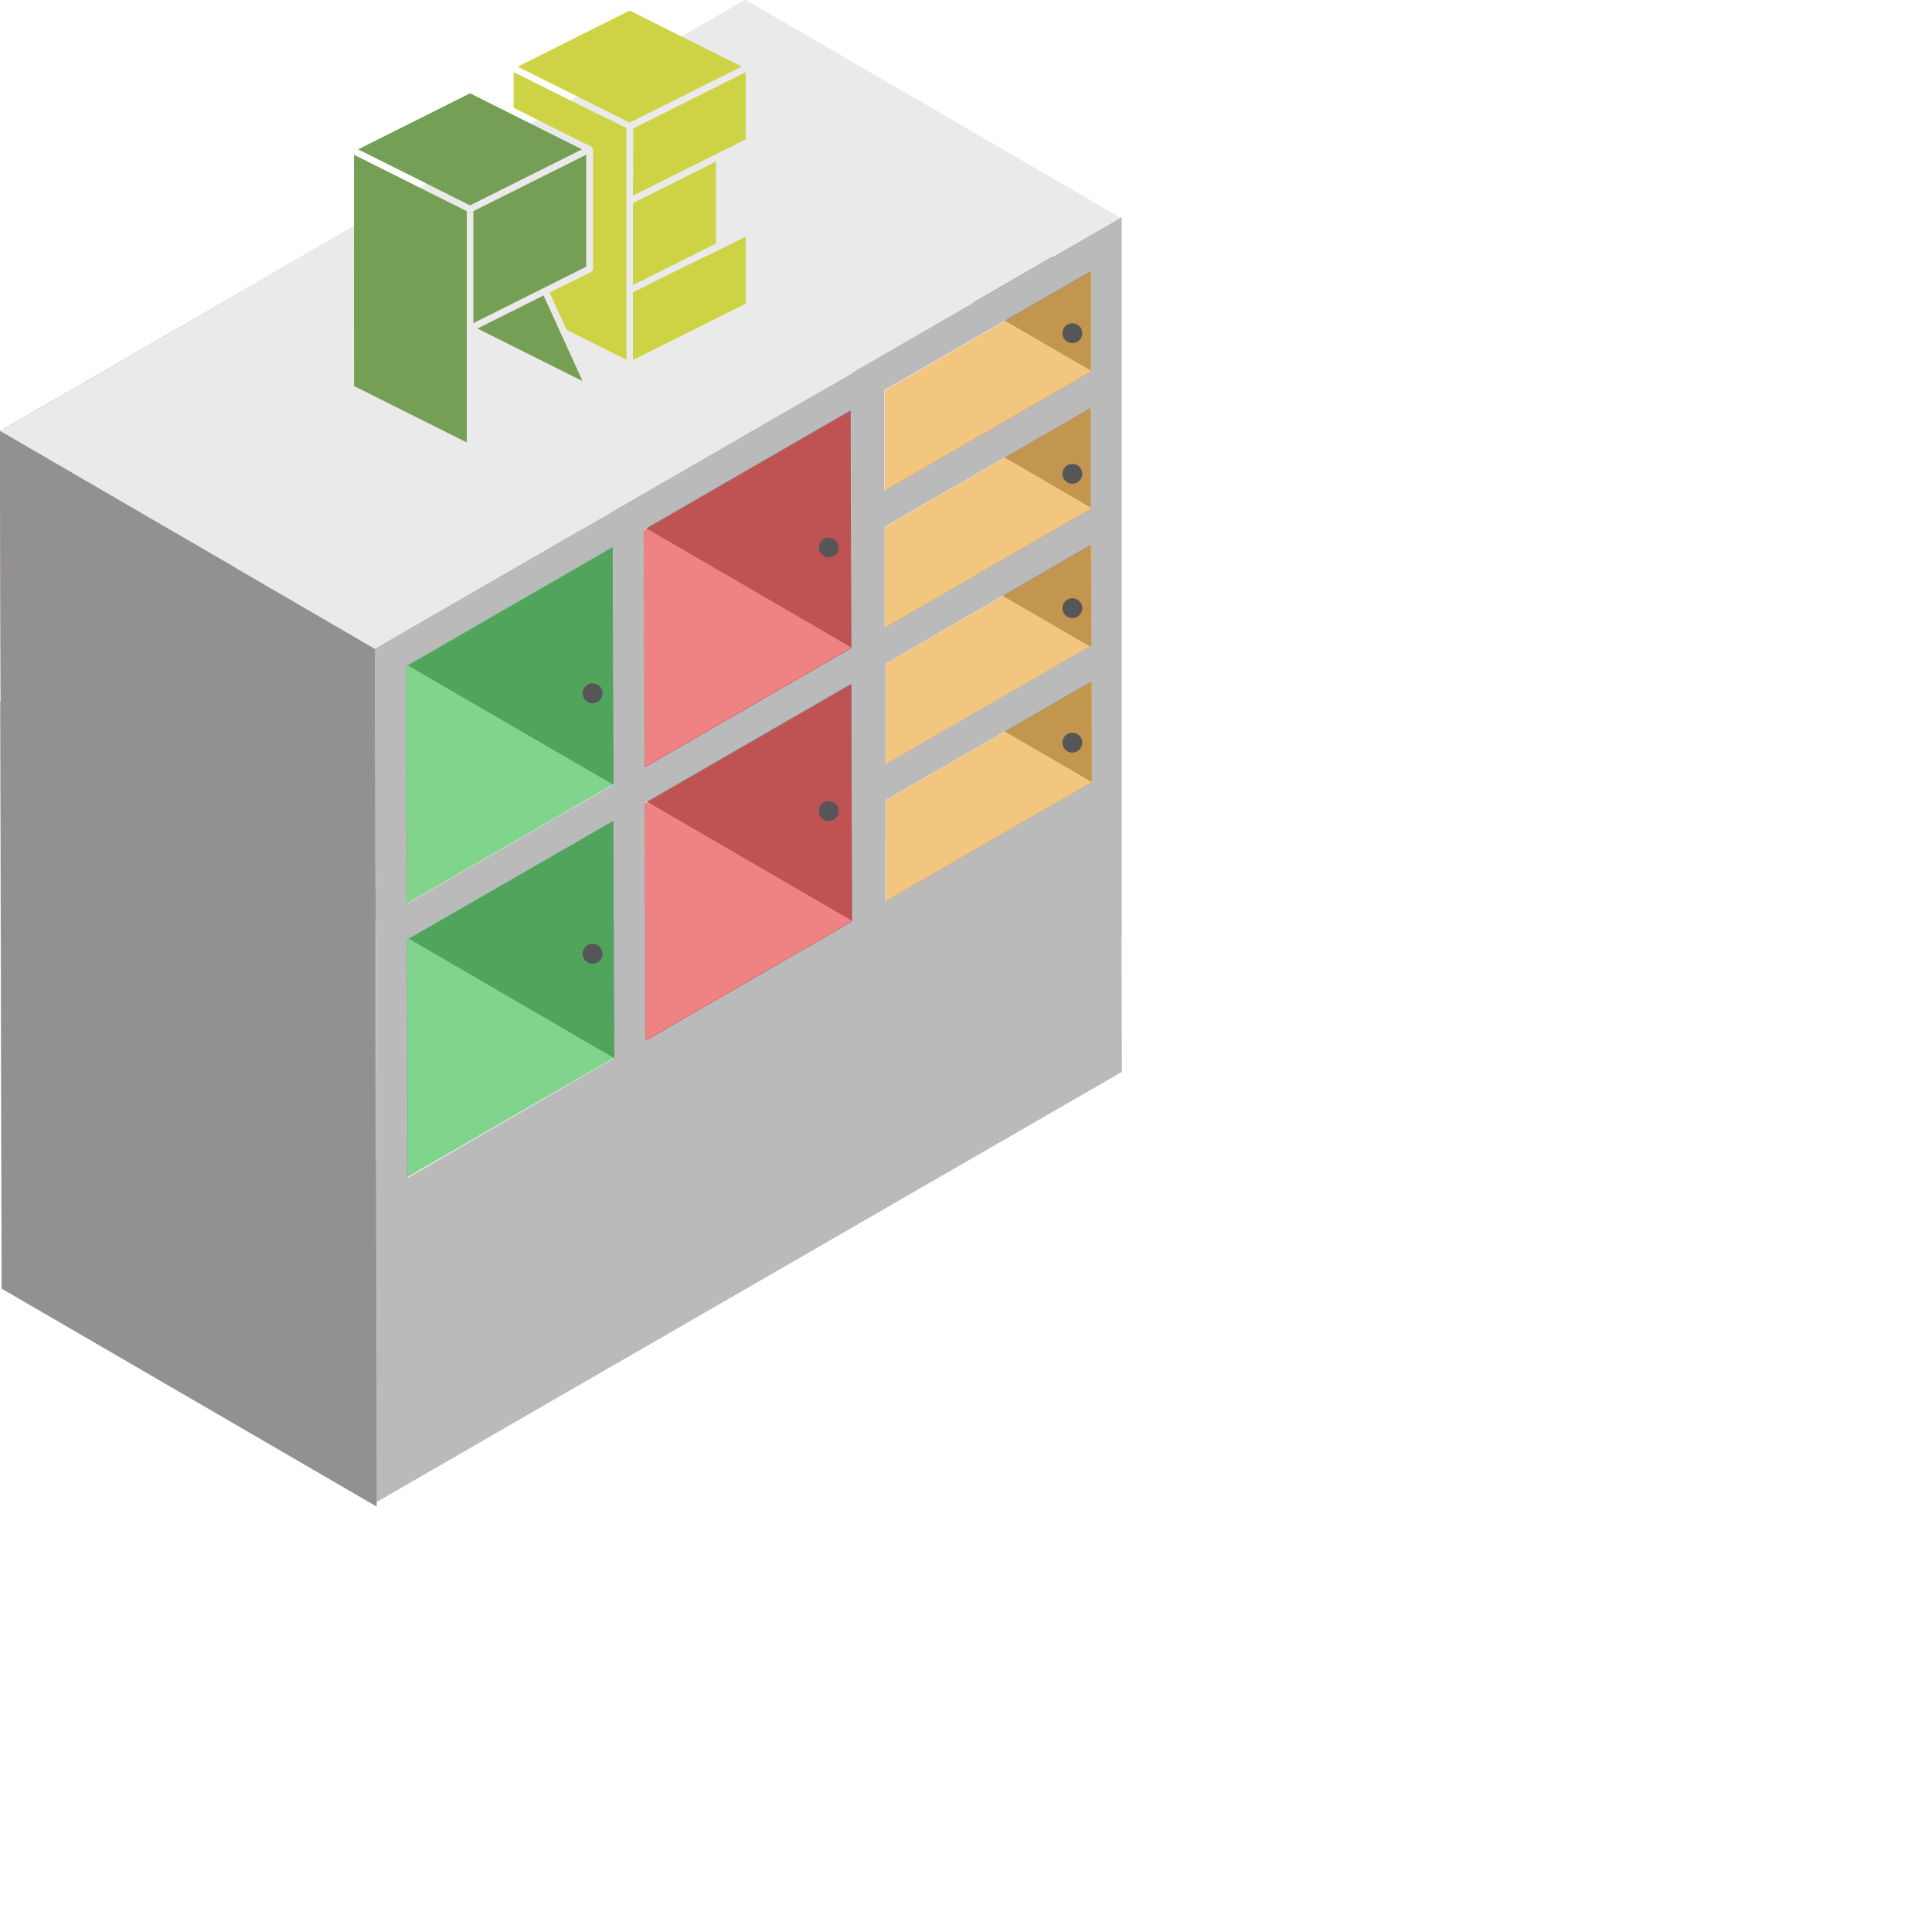 <svg id="Layer_1" width="200px" height="200px" data-name="Layer 1" xmlns="http://www.w3.org/2000/svg" viewBox="0 0 200 200"><defs><style>.cls-1{fill:#bababa;}.cls-2{fill:#919191;}.cls-3{fill:#d07400;}.cls-4{fill:#eaeaea;}.cls-5{fill:#f70808;}.cls-5,.cls-6,.cls-9{opacity:0.45;isolation:isolate;}.cls-6{fill:#ff9d00;}.cls-7{fill:#ced346;}.cls-8{fill:#749f55;}.cls-9{fill:#02ba1c;}.cls-10{fill:#565656;}</style></defs><title>shelf</title><g id="Gruppe_107" data-name="Gruppe 107"><path id="Pfad_255" data-name="Pfad 255" class="cls-1" d="M284.76,229.39l.17,60.33,38.82,22.56L376.25,282l-.17-60.33-38.82-22.56Z" transform="translate(-260.11 -171.04)"/><path id="Pfad_256" data-name="Pfad 256" class="cls-2" d="M373.15,228.73l-38.9-18.5,2.09-19.29,36.73,7.5Z" transform="translate(-260.11 -171.04)"/><path id="Pfad_257" data-name="Pfad 257" class="cls-2" d="M373.14,252.06,334.32,229.5l-.07-24.57,38.82,22.56Z" transform="translate(-260.11 -171.04)"/><path id="Pfad_258" data-name="Pfad 258" class="cls-3" d="M260.11,215.66l.17,60.33,38.82,22.56,52.5-30.31-.17-60.33-38.82-22.56Z" transform="translate(-260.11 -171.04)"/><path id="Pfad_259" data-name="Pfad 259" class="cls-1" d="M260.11,243.66l.17,60.33,38.79,22.56,52.47-30.32-.18-60.33-38.79-22.56Z" transform="translate(-260.11 -171.04)"/><path id="Pfad_260" data-name="Pfad 260" class="cls-4" d="M327,278.73l-38.82-22.56,21.39-12.35,38.82,22.56Z" transform="translate(-260.11 -171.04)"/><path id="Pfad_261" data-name="Pfad 261" class="cls-4" d="M351.75,264.35l-38.82-22.56,21.39-12.35L373.14,252Z" transform="translate(-260.11 -171.04)"/><path id="Pfad_262" data-name="Pfad 262" class="cls-4" d="M351.75,250.43l-38.82-22.56,21.39-12.35,38.82,22.56Z" transform="translate(-260.11 -171.04)"/><path id="Pfad_263" data-name="Pfad 263" class="cls-4" d="M351.75,236l-38.82-22.56,21.39-12.35,38.82,22.56Z" transform="translate(-260.11 -171.04)"/><path id="Pfad_264" data-name="Pfad 264" class="cls-4" d="M351.75,221.82l-38.82-22.56,21.39-12.35,38.82,22.56Z" transform="translate(-260.11 -171.04)"/><path id="Pfad_265" data-name="Pfad 265" class="cls-2" d="M348.35,266.38l-38.82-22.56-.07-24.58,38.82,22.56Z" transform="translate(-260.11 -171.04)"/><path id="Pfad_266" data-name="Pfad 266" class="cls-4" d="M302.33,293l-38.82-22.56L284.9,258l38.82,22.56Z" transform="translate(-260.11 -171.04)"/><path id="Pfad_267" data-name="Pfad 267" class="cls-2" d="M323.72,280.6,284.9,258l-.07-24.57L323.65,256Z" transform="translate(-260.11 -171.04)"/><path id="Pfad_268" data-name="Pfad 268" class="cls-4" d="M326.88,250.43l-38.82-22.56,21.39-12.35,38.82,22.56Z" transform="translate(-260.11 -171.04)"/><path id="Pfad_269" data-name="Pfad 269" class="cls-2" d="M348.27,238.08l-38.82-22.56-.07-24.58L348.2,213.5Z" transform="translate(-260.11 -171.04)"/><path id="Pfad_270" data-name="Pfad 270" class="cls-4" d="M302.25,264.65l-38.82-22.56,21.39-12.35,38.82,22.56Z" transform="translate(-260.11 -171.04)"/><path id="Pfad_271" data-name="Pfad 271" class="cls-2" d="M323.64,252.3l-38.82-22.56-.07-24.58,38.82,22.56Z" transform="translate(-260.11 -171.04)"/><path id="Pfad_272" data-name="Pfad 272" class="cls-4" d="M298.93,238.22l-38.82-22.56,52.5-30.31,38.82,22.56Z" transform="translate(-260.11 -171.04)"/><path id="Pfad_273" data-name="Pfad 273" class="cls-4" d="M323.57,223.91l-38.82-22.56L337.25,171l38.82,22.56Z" transform="translate(-260.11 -171.04)"/><path id="Pfad_274" data-name="Pfad 274" class="cls-1" d="M351.6,268.24l-52.5,30.31-.17-60.33,52.5-30.32ZM302.33,293l21.39-12.35L323.65,256l-21.39,12.34.07,24.58m-.08-28.3,21.39-12.35-.07-24.57-21.39,12.34.07,24.58m24.63-14.22,21.39-12.35-.07-24.58-21.39,12.35.07,24.58m.08,28.3,21.39-12.35-.07-24.58-21.39,12.35.07,24.58" transform="translate(-260.11 -171.04)"/><path id="Pfad_275" data-name="Pfad 275" class="cls-5" d="M348.16,213.57l-21.39,12.35.07,24.58,21.39-12.35Z" transform="translate(-260.11 -171.04)"/><path id="Pfad_276" data-name="Pfad 276" class="cls-5" d="M326.85,254.22l.07,24.58,21.39-12.35-.07-24.57Z" transform="translate(-260.11 -171.04)"/><path id="Pfad_277" data-name="Pfad 277" class="cls-2" d="M299.1,327l-38.82-22.56-.17-88.78,38.82,22.56Z" transform="translate(-260.11 -171.04)"/><path id="Pfad_278" data-name="Pfad 278" class="cls-1" d="M348.37,209.61l0,14.13,0,0,.17,60.33,27.69-16V193.51ZM373.1,252l-21.33,12.33,0-10.45,21.33-12.32Zm0-14.17-21.33,12.32,0-10.4L373,227.44ZM351.69,236l0-10.44L373,213.27l0,10.45Zm21.45,30.11L351.77,278.5l0-10.4,21.37-12.35Zm-21.49-44.28,0-10.4L373,199.11l0,10.4Z" transform="translate(-260.11 -171.04)"/><path id="Pfad_279" data-name="Pfad 279" class="cls-6" d="M351.83,264.35,373.16,252l0-10.44L351.8,253.9Z" transform="translate(-260.11 -171.04)"/><path id="Pfad_280" data-name="Pfad 280" class="cls-6" d="M351.72,225.6l0,10.44,21.33-12.32,0-10.45Z" transform="translate(-260.11 -171.04)"/><path id="Pfad_281" data-name="Pfad 281" class="cls-6" d="M351.79,250.17l21.33-12.32,0-10.41-21.33,12.33Z" transform="translate(-260.11 -171.04)"/><path id="Pfad_282" data-name="Pfad 282" class="cls-6" d="M373.08,209.52l0-10.4-21.37,12.35,0,10.41Z" transform="translate(-260.11 -171.04)"/><g id="Gruppe_106" data-name="Gruppe 106"><path id="Pfad_1" data-name="Pfad 1" class="cls-7" d="M313.7,177.94l5.73,2.86,5.86,2.93,11.59-5.8-11.59-5.8Z" transform="translate(-260.11 -171.04)"/><path id="Pfad_7" data-name="Pfad 7" class="cls-8" d="M296.76,211l11.67,5.84V192.9l-10.6-5.3-1.08-.54Z" transform="translate(-260.11 -171.04)"/><path id="Pfad_30" data-name="Pfad 30" class="cls-7" d="M325.64,191.29l5-2.5,6.67-3.33,0-6.94-11.64,5.82Z" transform="translate(-260.11 -171.04)"/><path id="Pfad_31" data-name="Pfad 31" class="cls-7" d="M334.22,196.25v-8.48l-8.58,4.29v8.48Z" transform="translate(-260.11 -171.04)"/><path id="Pfad_32" data-name="Pfad 32" class="cls-8" d="M308.77,192.3l11.59-5.8-11.59-5.8-11.59,5.8,6.6,3.3Z" transform="translate(-260.11 -171.04)"/><path id="Pfad_33" data-name="Pfad 33" class="cls-8" d="M320.79,198.65V187.06l-11.68,5.84v11.59l9.39-4.69h0Z" transform="translate(-260.11 -171.04)"/><path id="Pfad_34" data-name="Pfad 34" class="cls-8" d="M316.38,201.63l-6.84,3.42,10.88,5.44Z" transform="translate(-260.11 -171.04)"/><path id="Pfad_35" data-name="Pfad 35" class="cls-7" d="M330.63,198.81l-5,2.5v7l11.67-5.83,0-6.94-2.37,1.18Z" transform="translate(-260.11 -171.04)"/><path id="Pfad_36" data-name="Pfad 36" class="cls-7" d="M319.16,181.44l-5.88-2.94v3.7l8,4a.34.34,0,0,1,.17.22.36.36,0,0,1,.06.2v12.23a.41.41,0,0,1-.23.36L317,201.32l1.77,3.87,6.19,3.1v-24Z" transform="translate(-260.11 -171.04)"/></g><path id="Pfad_283" data-name="Pfad 283" class="cls-9" d="M323.53,227.65,302.14,240l.07,24.58,21.39-12.35Z" transform="translate(-260.11 -171.04)"/><path id="Pfad_284" data-name="Pfad 284" class="cls-9" d="M302.22,268.31l.07,24.57,21.39-12.35L323.61,256Z" transform="translate(-260.11 -171.04)"/><circle id="Ellipse_45" data-name="Ellipse 45" class="cls-10" cx="61.34" cy="98.73" r="1.03"/><circle id="Ellipse_46" data-name="Ellipse 46" class="cls-10" cx="61.34" cy="71.77" r="1.03"/><circle id="Ellipse_47" data-name="Ellipse 47" class="cls-10" cx="85.79" cy="56.68" r="1.03"/><circle id="Ellipse_48" data-name="Ellipse 48" class="cls-10" cx="85.79" cy="83.96" r="1.03"/><circle id="Ellipse_49" data-name="Ellipse 49" class="cls-10" cx="111.01" cy="76.88" r="1.03"/><circle id="Ellipse_50" data-name="Ellipse 50" class="cls-10" cx="111.01" cy="62.96" r="1.03"/><circle id="Ellipse_51" data-name="Ellipse 51" class="cls-10" cx="111.01" cy="49.05" r="1.03"/><circle id="Ellipse_52" data-name="Ellipse 52" class="cls-10" cx="111.01" cy="34.49" r="1.03"/></g></svg>